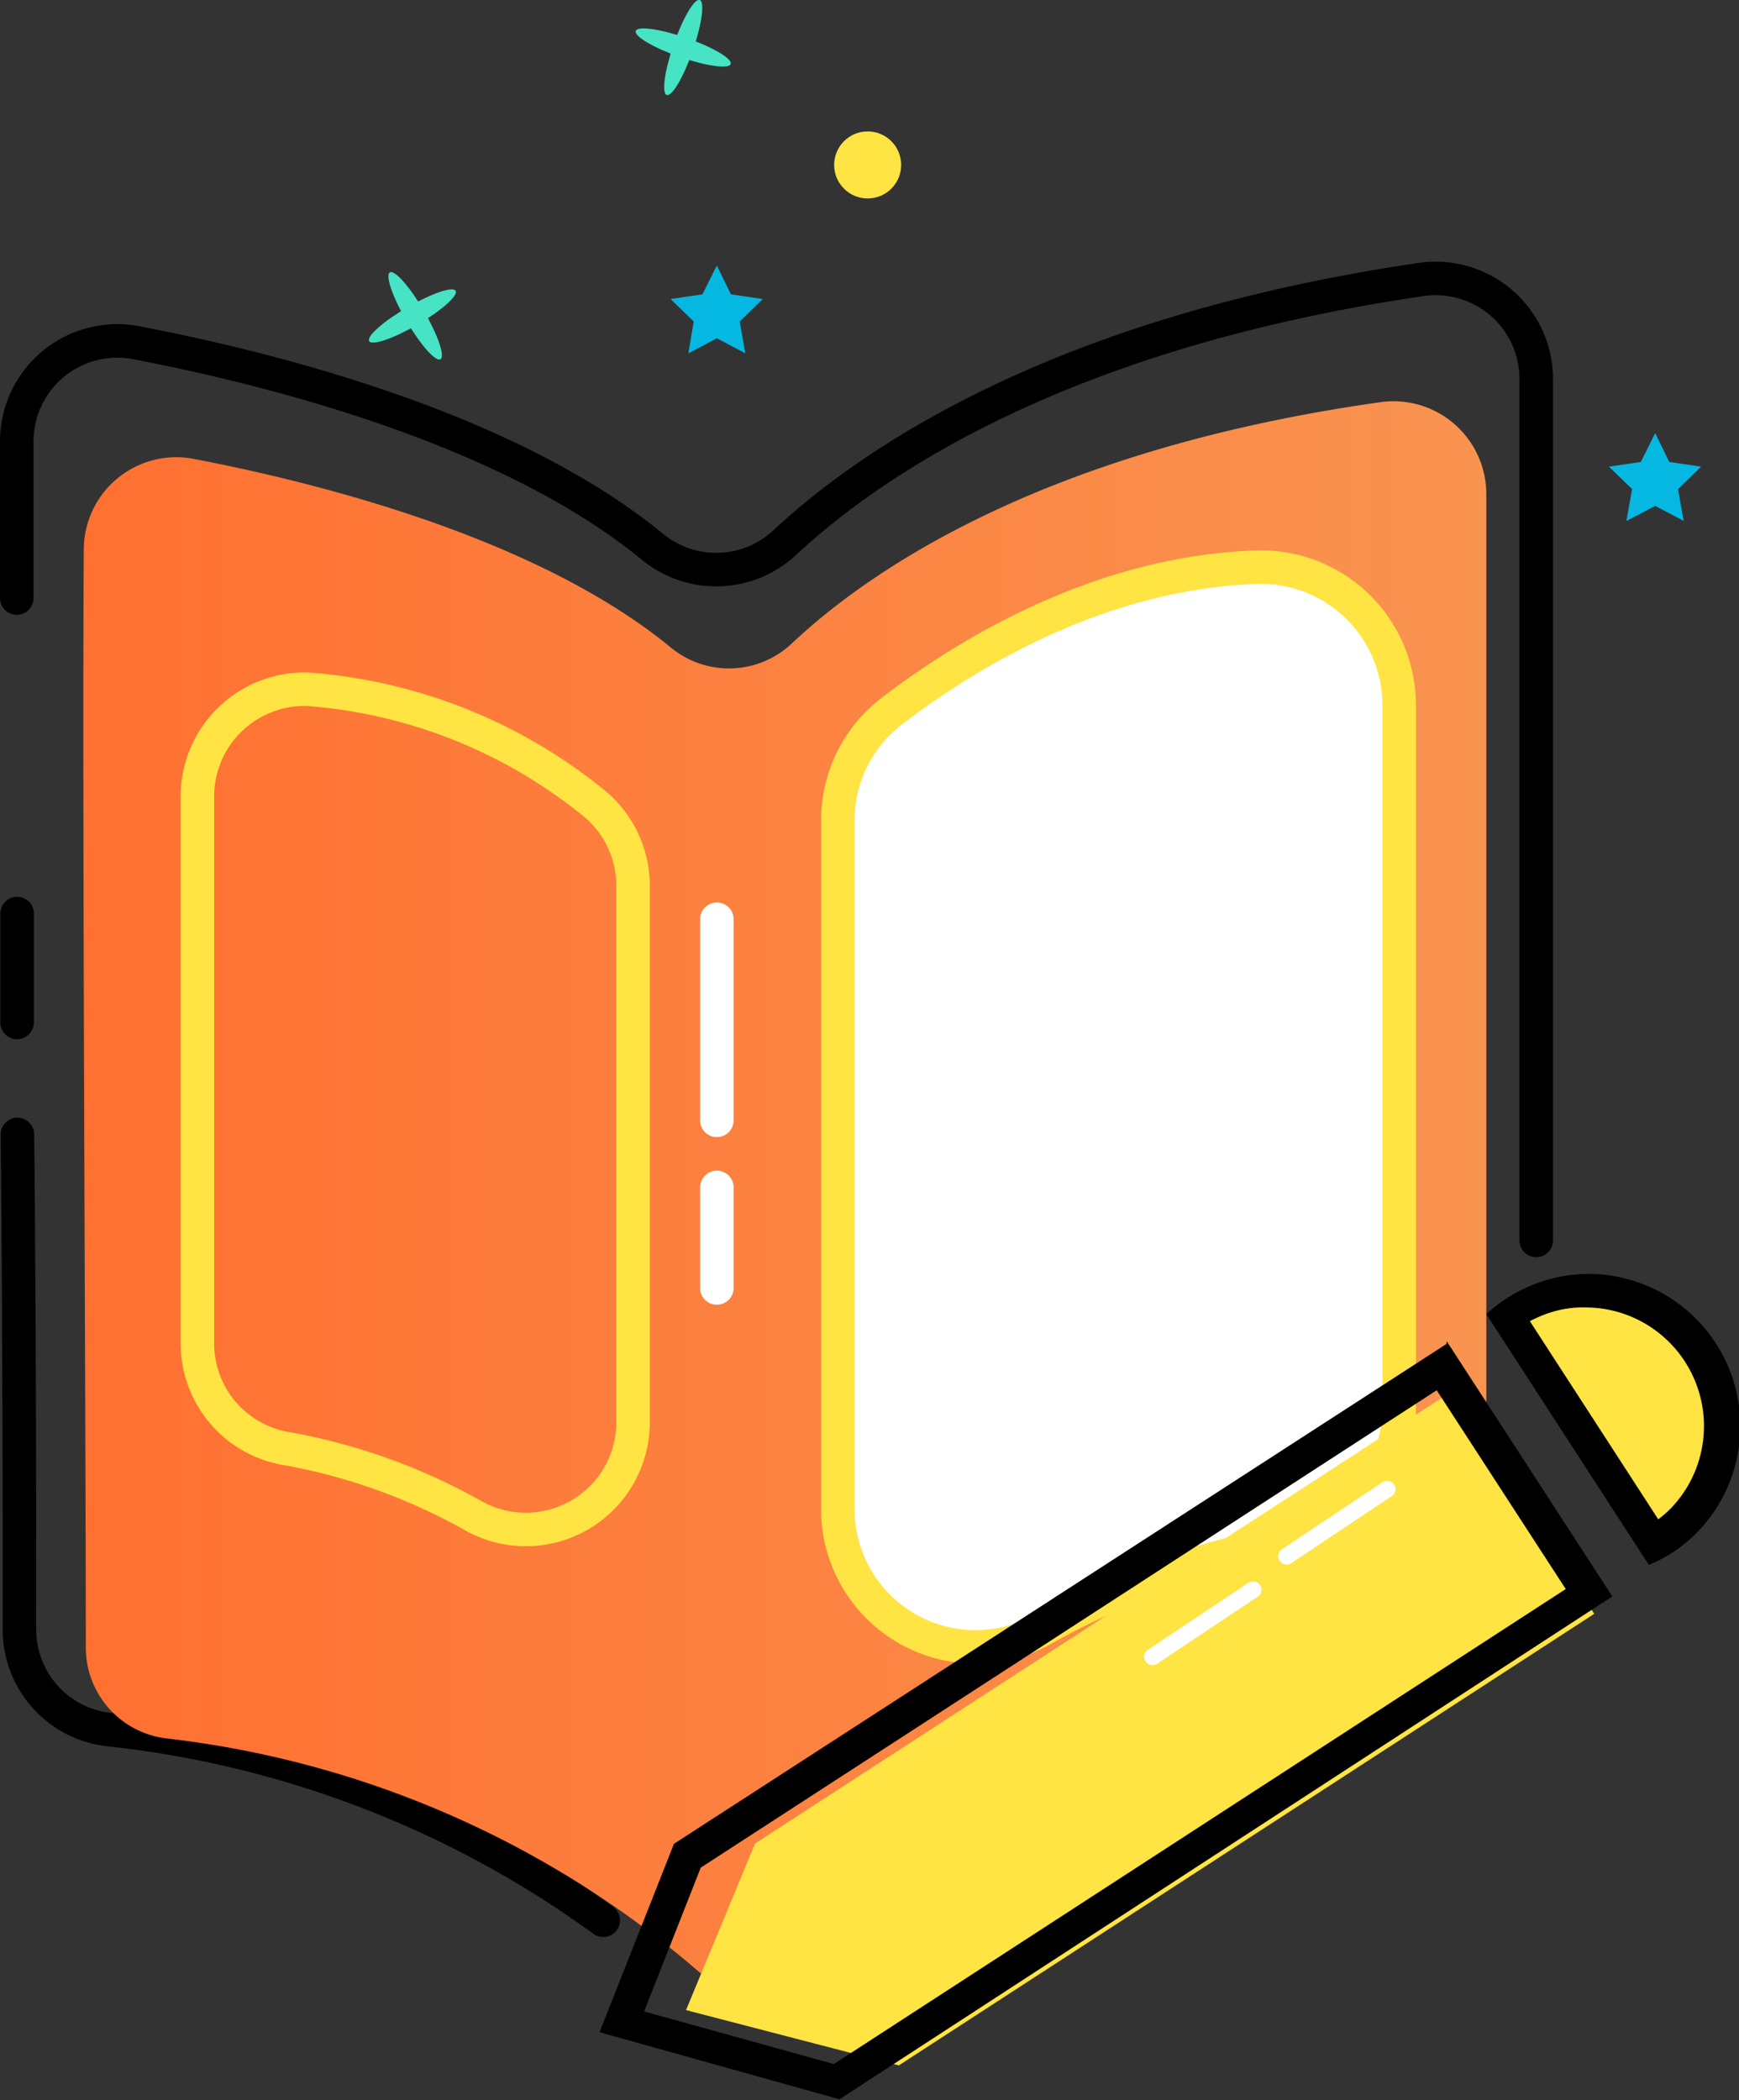 <svg xmlns="http://www.w3.org/2000/svg" xmlns:xlink="http://www.w3.org/1999/xlink" viewBox="0 0 51.89 62.65"><rect x="0" y="0" width="51.89" height="62.65" fill="#333333" stroke="none"/><defs><style>.cls-1,.cls-3,.cls-7,.cls-9{fill:none;}.cls-1{stroke:#000;}.cls-1,.cls-7,.cls-9{stroke-linecap:round;}.cls-1,.cls-3,.cls-4,.cls-7,.cls-9{stroke-miterlimit:10;}.cls-2{fill:url(#未命名的渐变_4);}.cls-3,.cls-4{stroke:#ffe443;}.cls-4{fill:#fff;}.cls-5{fill:#ffe443;}.cls-6{fill:#05b8e2;}.cls-7,.cls-9{stroke:#fff;}.cls-7{stroke-width:0.5px;}.cls-8{fill:#46e3c5;}</style><linearGradient id="未命名的渐变_4" x1="2.5" y1="36.27" x2="44.35" y2="36.27" gradientUnits="userSpaceOnUse"><stop offset="0" stop-color="#ff7031"/><stop offset="1" stop-color="#f99450"/></linearGradient></defs><title>教材中心_选中</title><g id="图层_2" data-name="图层 2"><g id="图层_1-2" data-name="图层 1"><path class="cls-1" d="M.51,30.5v-.89c0-.79,0-1.57,0-2.36"/><path class="cls-1" d="M18,57.28A30.67,30.67,0,0,0,3.23,51.59a3,3,0,0,1-2.65-3c0-3.22,0-8.8-.06-14.75"/><path class="cls-1" d="M.5,17.84c0-1.81,0-3.41,0-4.7a3,3,0,0,1,3.55-2.92c4.18.8,11.16,2.59,15.43,6.1a3,3,0,0,0,3.91-.11c2.62-2.45,8.29-6.3,19-7.87a3,3,0,0,1,3.45,3V37"/><path class="cls-2" d="M5.79,13.69c3.85.74,10.29,2.39,14.22,5.62a2.73,2.73,0,0,0,3.6-.1C26,16.95,31.26,13.4,41.17,12a2.77,2.77,0,0,1,3.18,2.73V47A2.76,2.76,0,0,1,43,49.32L25.33,60.22A2.74,2.74,0,0,1,22,59.86a29.46,29.46,0,0,0-17-8,2.73,2.73,0,0,1-2.44-2.72c0-6.84-.11-25.27-.06-32.74A2.76,2.76,0,0,1,5.79,13.69Z"/><path class="cls-3" d="M5.89,23.72V40.06a3.18,3.18,0,0,0,2.6,3.14,17.73,17.73,0,0,1,5.61,2,3.2,3.2,0,0,0,4.79-2.77v-16a3.19,3.19,0,0,0-1.24-2.53,15.34,15.34,0,0,0-8.46-3.34A3.2,3.2,0,0,0,5.89,23.72Z"/><path class="cls-4" d="M41.75,21v21a4.09,4.09,0,0,1-3.34,4,22.81,22.81,0,0,0-7.22,2.56A4.11,4.11,0,0,1,25,45.1V24.48a4.1,4.1,0,0,1,1.6-3.26c2.11-1.62,6.12-4.14,10.88-4.3A4.12,4.12,0,0,1,41.75,21Z"/><polygon class="cls-5" points="26.82 61.61 20.47 59.96 22.53 54.99 43.28 41.53 47.57 48.14 26.82 61.61"/><path d="M42.87,41.47l3.85,5.93L24.88,61.57,19.22,60l1.69-4.29L42.87,41.47m.29-1.38L20.11,55l-2.22,5.62,7.16,2,23.06-15-4.94-7.61Z"/><path class="cls-5" d="M45,39.29a4.12,4.12,0,0,1,2.39-.8,4,4,0,0,1,2.85,6.89,3.87,3.87,0,0,1-.87.65Z"/><path d="M47.35,39a3.54,3.54,0,0,1,2.5,6,3.44,3.44,0,0,1-.37.32l-3.83-5.91a3.65,3.65,0,0,1,.47-.21A3.23,3.23,0,0,1,47.35,39m0-1a4.55,4.55,0,0,0-3,1.2l4.85,7.48a4.25,4.25,0,0,0,1.41-.94A4.54,4.54,0,0,0,47.35,38Z"/><polygon class="cls-6" points="49.39 12.92 49.81 13.78 50.76 13.92 50.07 14.59 50.24 15.54 49.39 15.09 48.53 15.54 48.7 14.59 48.01 13.92 48.96 13.78 49.39 12.92"/><line class="cls-7" x1="41.39" y1="44.42" x2="38.39" y2="46.42"/><line class="cls-7" x1="37.39" y1="47.42" x2="34.39" y2="49.42"/><polygon class="cls-6" points="21.39 7.92 21.81 8.78 22.76 8.92 22.07 9.59 22.24 10.54 21.39 10.09 20.54 10.54 20.7 9.59 20.01 8.92 20.96 8.78 21.39 7.92"/><ellipse class="cls-8" cx="12.39" cy="9.42" rx="1.5" ry="0.3" transform="matrix(0.86, -0.5, 0.5, 0.86, -3.06, 7.52)"/><ellipse class="cls-8" cx="12.39" cy="9.42" rx="0.3" ry="1.5" transform="translate(-3.06 7.52) rotate(-30.23)"/><ellipse class="cls-8" cx="20.39" cy="1.42" rx="0.3" ry="1.5" transform="translate(12.35 20.21) rotate(-70.83)"/><ellipse class="cls-8" cx="20.39" cy="1.42" rx="1.5" ry="0.3" transform="translate(12.35 20.21) rotate(-70.83)"/><circle class="cls-5" cx="25.89" cy="4.92" r="1"/><line class="cls-9" x1="21.39" y1="35.42" x2="21.39" y2="38.42"/><line class="cls-9" x1="21.39" y1="27.42" x2="21.39" y2="33.42"/></g></g></svg>
